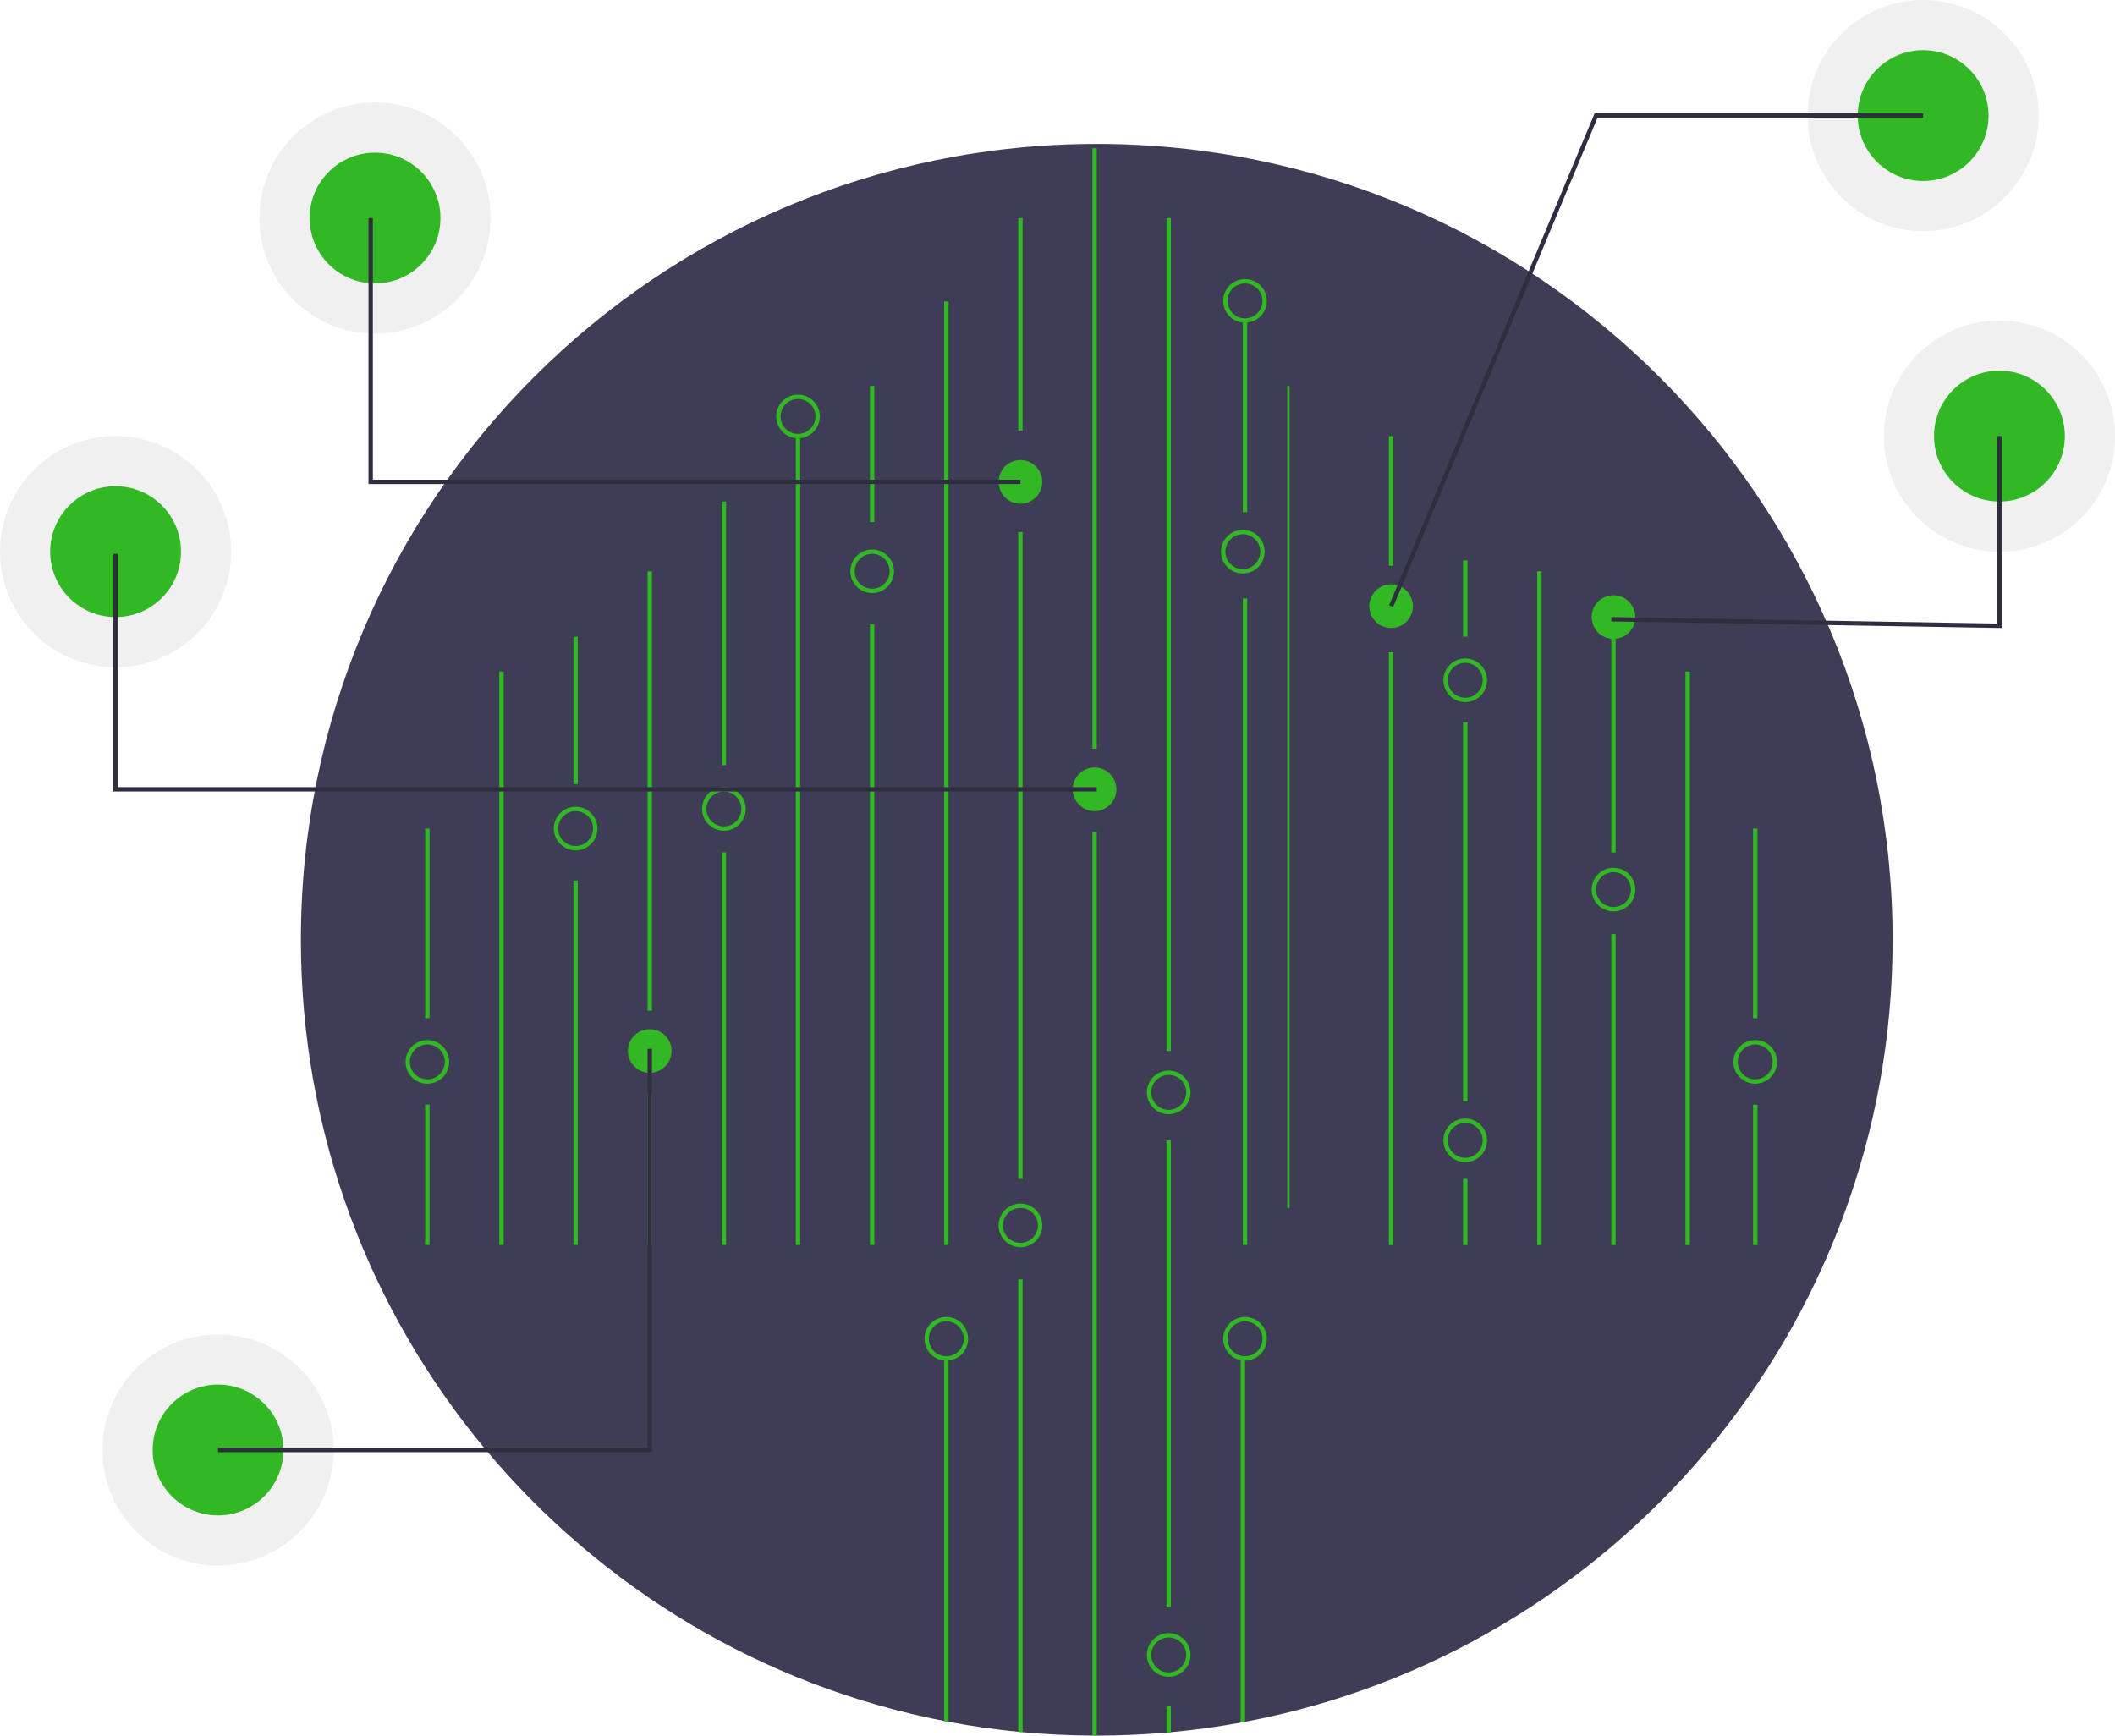 <svg id="f4673761-b724-4a95-a095-d2125482816e" data-name="Layer 1" xmlns="http://www.w3.org/2000/svg" width="970" height="796" viewBox="0 0 970 796"><title>hologram</title><circle cx="917" cy="200" r="53" fill="#ccc" opacity="0.3"/><circle cx="917" cy="200" r="30" fill="#32b824"/><circle cx="882" cy="53" r="53" fill="#ccc" opacity="0.3"/><circle cx="882" cy="53" r="30" fill="#32b824"/><circle cx="53" cy="253" r="53" fill="#ccc" opacity="0.3"/><circle cx="53" cy="253" r="30" fill="#32b824"/><circle cx="100" cy="665" r="53" fill="#ccc" opacity="0.3"/><circle cx="100" cy="665" r="30" fill="#32b824"/><circle cx="172" cy="100" r="53" fill="#ccc" opacity="0.3"/><circle cx="172" cy="100" r="30" fill="#32b824"/><path d="M983,483c0,178.34-127.91,326.81-297,358.67-.66.13-1.33.25-2,.37q-15.765,2.895-32,4.39c-.67.07-1.33.13-2,.18q-15.81,1.38-32,1.39c-.67,0-1.33,0-2-.01q-16.17-.075-32-1.56c-.67-.05-1.33-.12-2-.19q-16.215-1.575-32-4.57c-.67-.12-1.34-.25-2-.38C379.9,808.64,253,660.64,253,483c0-201.58,163.42-365,365-365S983,281.42,983,483Z" transform="translate(-115 -52)" fill="#3f3d56"/><rect x="570" y="274.5" width="2" height="296.5" fill="#32b824"/><rect x="570" y="147.402" width="2" height="87.472" fill="#32b824"/><rect x="433" y="138.275" width="2" height="432.725" fill="#32b824"/><rect x="467" y="100" width="2" height="97.457" fill="#32b824"/><rect x="467" y="244" width="2" height="296.638" fill="#32b824"/><path d="M584,638.75V846.43c-.67-.05-1.33-.12-2-.19V638.75Z" transform="translate(-115 -52)" fill="#32b824"/><rect x="501" y="68" width="2" height="275.347" fill="#32b824"/><path d="M618,433.52V848c-.67,0-1.33,0-2-.01V433.52Z" transform="translate(-115 -52)" fill="#32b824"/><rect x="535" y="100" width="2" height="382" fill="#32b824"/><rect x="535" y="523" width="2" height="214.173" fill="#32b824"/><path d="M652,834.53v11.9c-.67.07-1.33.13-2,.18V834.53Z" transform="translate(-115 -52)" fill="#32b824"/><path d="M686,675V841.67c-.66.13-1.33.25-2,.37V675Z" transform="translate(-115 -52)" fill="#32b824"/><path d="M550,675V841.67c-.67-.12-1.34-.25-2-.38V675Z" transform="translate(-115 -52)" fill="#32b824"/><rect x="399" y="177" width="2" height="62.41" fill="#32b824"/><rect x="399" y="286.275" width="2" height="284.725" fill="#32b824"/><rect x="365" y="200" width="2" height="371" fill="#32b824"/><rect x="331" y="230" width="2" height="120.905" fill="#32b824"/><rect x="331" y="390.968" width="2" height="180.032" fill="#32b824"/><rect x="297" y="262" width="2" height="201.536" fill="#32b824"/><rect x="297" y="501" width="2" height="70" fill="#32b824"/><rect x="263" y="292" width="2" height="67.599" fill="#32b824"/><rect x="263" y="403.819" width="2" height="167.181" fill="#32b824"/><rect x="229" y="308" width="2" height="263" fill="#32b824"/><rect x="195" y="380" width="2" height="86.937" fill="#32b824"/><rect x="195" y="506.622" width="2" height="64.378" fill="#32b824"/><rect x="590.375" y="177" width="1.037" height="377" fill="#32b824"/><rect x="637" y="200" width="2" height="59.441" fill="#32b824"/><rect x="637" y="299.126" width="2" height="271.874" fill="#32b824"/><rect x="671" y="257" width="2" height="35" fill="#32b824"/><rect x="671" y="331.252" width="2" height="173.858" fill="#32b824"/><rect x="671" y="540.638" width="2" height="30.362" fill="#32b824"/><rect x="705" y="262" width="2" height="309" fill="#32b824"/><rect x="739" y="292" width="2" height="98.968" fill="#32b824"/><rect x="739" y="428.386" width="2" height="142.614" fill="#32b824"/><rect x="773" y="308" width="2" height="263" fill="#32b824"/><path d="M549,676a10,10,0,1,1,10-10A10.012,10.012,0,0,1,549,676Zm0-18a8,8,0,1,0,8,8A8.009,8.009,0,0,0,549,658Z" transform="translate(-115 -52)" fill="#32b824"/><path d="M583,624a10,10,0,1,1,10-10A10.012,10.012,0,0,1,583,624Zm0-18a8,8,0,1,0,8,8A8.009,8.009,0,0,0,583,606Z" transform="translate(-115 -52)" fill="#32b824"/><path d="M686,676a10,10,0,1,1,10-10A10.012,10.012,0,0,1,686,676Zm0-18a8,8,0,1,0,8,8A8.009,8.009,0,0,0,686,658Z" transform="translate(-115 -52)" fill="#32b824"/><path d="M651,801a10,10,0,1,0,10,10A10.016,10.016,0,0,0,651,801Zm0,18a8,8,0,1,1,8-8A8.011,8.011,0,0,1,651,819Z" transform="translate(-115 -52)" fill="#32b824"/><path d="M651,563a10,10,0,1,1,10-10A10.012,10.012,0,0,1,651,563Zm0-18a8,8,0,1,0,8,8A8.009,8.009,0,0,0,651,545Z" transform="translate(-115 -52)" fill="#32b824"/><path d="M617,424a10,10,0,1,1,10-10A10.011,10.011,0,0,1,617,424Z" transform="translate(-115 -52)" fill="#32b824"/><path d="M685,315a10,10,0,1,1,10-10A10.011,10.011,0,0,1,685,315Zm0-18a8,8,0,1,0,8,8A8.009,8.009,0,0,0,685,297Z" transform="translate(-115 -52)" fill="#32b824"/><path d="M447,433a10,10,0,1,1,10-10A10.011,10.011,0,0,1,447,433Zm0-18a8,8,0,1,0,8,8A8.009,8.009,0,0,0,447,415Z" transform="translate(-115 -52)" fill="#32b824"/><path d="M379,442a10,10,0,1,1,10-10A10.011,10.011,0,0,1,379,442Zm0-18a8,8,0,1,0,8,8A8.009,8.009,0,0,0,379,424Z" transform="translate(-115 -52)" fill="#32b824"/><path d="M413,544a10,10,0,1,1,10-10A10.011,10.011,0,0,1,413,544Z" transform="translate(-115 -52)" fill="#32b824"/><path d="M686,200a10,10,0,1,1,10-10A10.011,10.011,0,0,1,686,200Zm0-18a8,8,0,1,0,8,8A8.009,8.009,0,0,0,686,182Z" transform="translate(-115 -52)" fill="#32b824"/><path d="M515,324a10,10,0,1,1,10-10A10.011,10.011,0,0,1,515,324Zm0-18a8,8,0,1,0,8,8A8.009,8.009,0,0,0,515,306Z" transform="translate(-115 -52)" fill="#32b824"/><path d="M481,253a10,10,0,1,1,10-10A10.011,10.011,0,0,1,481,253Zm0-18a8,8,0,1,0,8,8A8.009,8.009,0,0,0,481,235Z" transform="translate(-115 -52)" fill="#32b824"/><path d="M311,549a10,10,0,1,1,10-10A10.012,10.012,0,0,1,311,549Zm0-18a8,8,0,1,0,8,8A8.009,8.009,0,0,0,311,531Z" transform="translate(-115 -52)" fill="#32b824"/><rect x="804" y="380" width="2" height="86.937" fill="#32b824"/><rect x="804" y="506.622" width="2" height="64.378" fill="#32b824"/><path d="M920,549a10,10,0,1,1,10-10A10.012,10.012,0,0,1,920,549Zm0-18a8,8,0,1,0,8,8A8.009,8.009,0,0,0,920,531Z" transform="translate(-115 -52)" fill="#32b824"/><path d="M855,470a10,10,0,1,1,10-10A10.011,10.011,0,0,1,855,470Zm0-18a8,8,0,1,0,8,8A8.009,8.009,0,0,0,855,452Z" transform="translate(-115 -52)" fill="#32b824"/><path d="M787,585a10,10,0,1,1,10-10A10.012,10.012,0,0,1,787,585Zm0-18a8,8,0,1,0,8,8A8.009,8.009,0,0,0,787,567Z" transform="translate(-115 -52)" fill="#32b824"/><path d="M583,283a10,10,0,1,1,10-10A10.011,10.011,0,0,1,583,283Z" transform="translate(-115 -52)" fill="#32b824"/><path d="M787,374a10,10,0,1,1,10-10A10.011,10.011,0,0,1,787,374Zm0-18a8,8,0,1,0,8,8A8.009,8.009,0,0,0,787,356Z" transform="translate(-115 -52)" fill="#32b824"/><path d="M855,345a10,10,0,1,1,10-10A10.011,10.011,0,0,1,855,345Z" transform="translate(-115 -52)" fill="#32b824"/><path d="M753,340a10,10,0,1,1,10-10A10.011,10.011,0,0,1,753,340Z" transform="translate(-115 -52)" fill="#32b824"/><polygon points="918 288.017 738.983 285 739.017 283 916 285.983 916 200 918 200 918 288.017" fill="#2f2e41"/><polygon points="638.923 278.386 637.077 277.614 731.334 52 882 52 882 54 732.666 54 638.923 278.386" fill="#2f2e41"/><polygon points="503 363 52 363 52 254 54 254 54 361 503 361 503 363" fill="#2f2e41"/><polygon points="468 222 169 222 169 100 171 100 171 220 468 220 468 222" fill="#2f2e41"/><polygon points="299 666 100 666 100 664 297 664 297 481 299 481 299 666" fill="#2f2e41"/></svg>